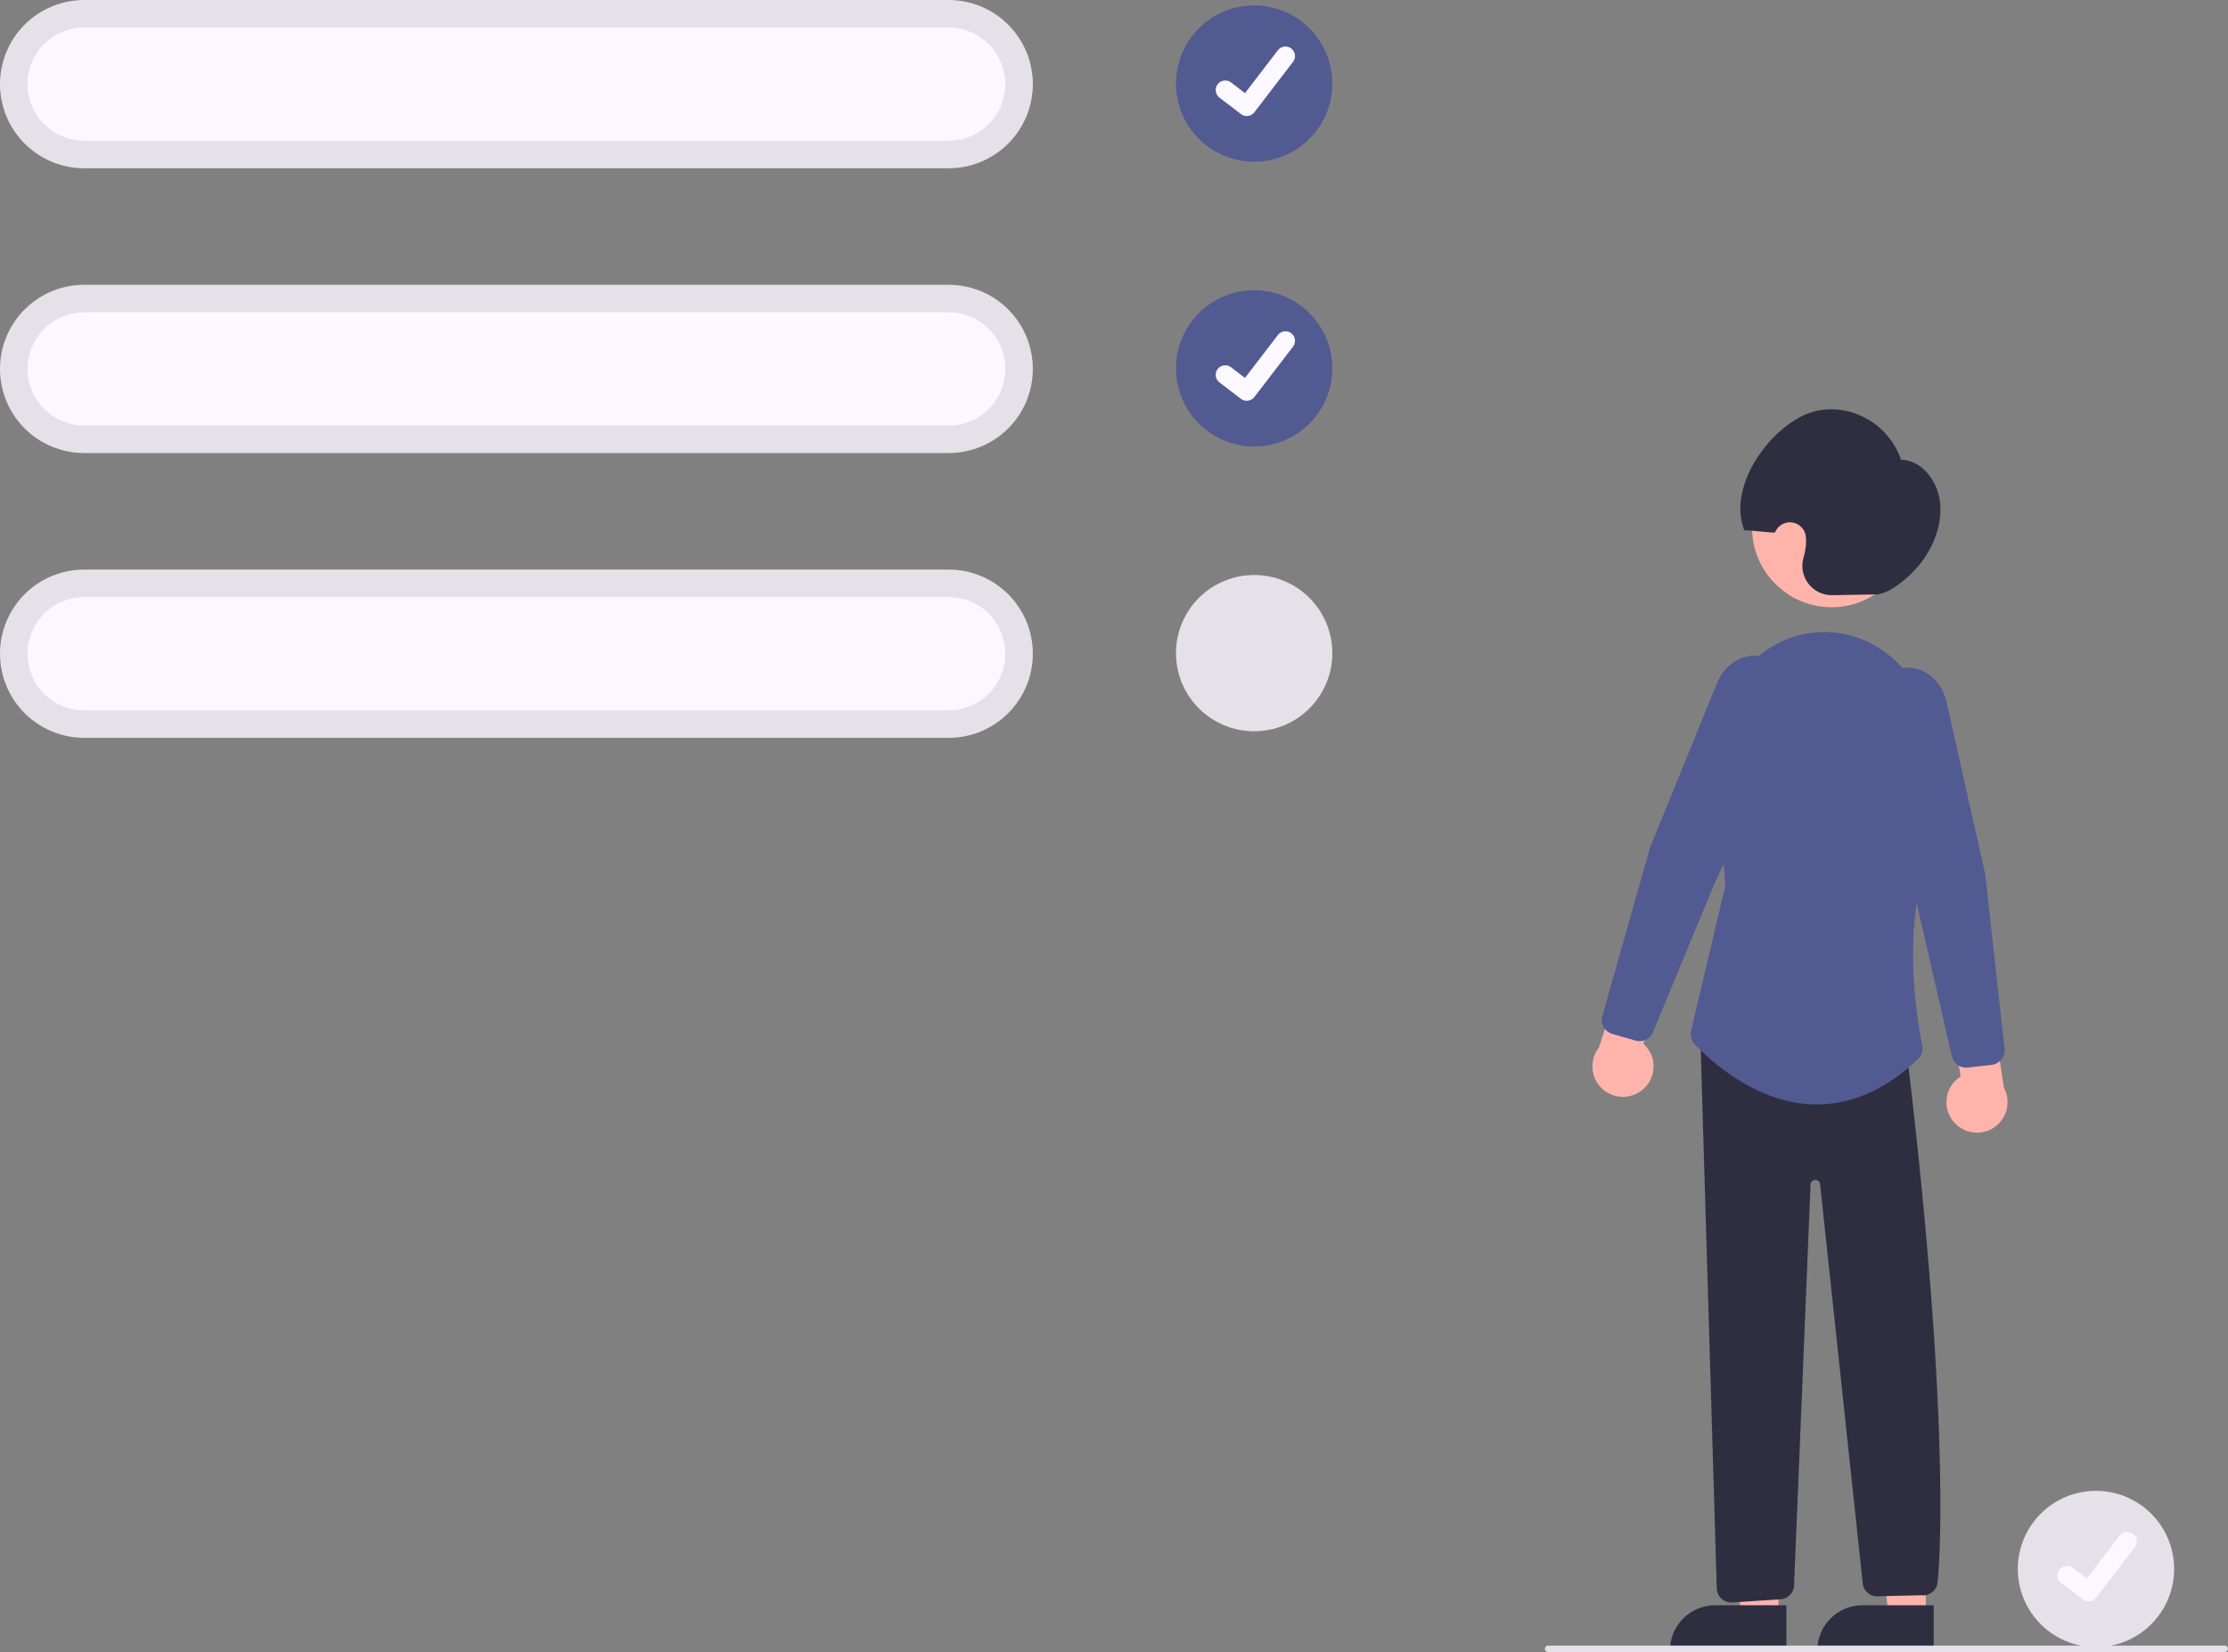 <svg width="716" height="531" viewBox="0 0 716 531" fill="none" xmlns="http://www.w3.org/2000/svg">
<rect x="0" y="0" width="716" height="531" fill="#808080" stroke="none"/>
<g clip-path="url(#clip0_14_90)">
<path d="M673.569 479.181C666.906 479.181 660.516 481.827 655.804 486.537C651.093 491.247 648.446 497.635 648.446 504.296C648.446 510.957 651.092 517.345 655.804 522.055C660.516 526.765 666.906 529.411 673.569 529.411C680.232 529.411 686.622 526.765 691.334 522.055C696.046 517.345 698.693 510.957 698.693 504.296C698.693 497.635 696.046 491.247 691.334 486.537C686.622 481.827 680.232 479.181 673.569 479.181Z" fill="#E4E1E9"/>
<path d="M671.186 514.726C670.524 514.728 669.88 514.514 669.351 514.117L669.318 514.092L662.409 508.809C662.089 508.564 661.821 508.258 661.619 507.909C661.417 507.56 661.286 507.175 661.233 506.775C661.18 506.375 661.206 505.969 661.31 505.58C661.415 505.19 661.594 504.825 661.84 504.505C662.085 504.185 662.391 503.916 662.74 503.715C663.09 503.513 663.475 503.382 663.875 503.329C664.275 503.277 664.681 503.303 665.071 503.408C665.46 503.512 665.826 503.692 666.146 503.937L670.621 507.368L681.195 493.576C681.441 493.257 681.746 492.988 682.095 492.787C682.444 492.585 682.83 492.454 683.229 492.401C683.629 492.349 684.035 492.375 684.424 492.479C684.813 492.583 685.178 492.763 685.498 493.008L685.499 493.009L685.434 493.1L685.501 493.009C686.146 493.505 686.568 494.236 686.675 495.043C686.781 495.849 686.563 496.665 686.069 497.311L673.63 513.526C673.343 513.899 672.973 514.202 672.549 514.409C672.126 514.617 671.66 514.724 671.188 514.723L671.186 514.726Z" fill="#FBF8FF"/>
<path d="M618.868 519.367L606.973 519.366L601.317 473.499L618.873 473.501L618.868 519.367Z" fill="#FFB4AB"/>
<path d="M598.477 515.968H621.418V530.407H584.033C584.033 528.511 584.407 526.634 585.133 524.882C585.859 523.13 586.923 521.538 588.264 520.197C589.605 518.856 591.197 517.793 592.95 517.067C594.702 516.342 596.581 515.968 598.477 515.968Z" fill="#2F2E41"/>
<path d="M571.526 519.367L559.631 519.366L553.975 473.499L571.53 473.501L571.526 519.367Z" fill="#FFB4AB"/>
<path d="M551.135 515.968H574.075V530.407H536.69C536.69 528.511 537.064 526.634 537.79 524.882C538.516 523.13 539.58 521.538 540.921 520.197C542.262 518.856 543.855 517.793 545.607 517.067C547.359 516.342 549.238 515.968 551.135 515.968Z" fill="#2F2E41"/>
<path d="M628.033 360.795C627.075 359.738 626.361 358.484 625.941 357.121C625.521 355.759 625.405 354.32 625.601 352.908C625.797 351.496 626.301 350.143 627.076 348.947C627.851 347.75 628.88 346.737 630.089 345.981L626.404 323.999L639.221 318.503L643.988 349.619C645.125 351.733 645.446 354.191 644.891 356.527C644.336 358.863 642.943 360.914 640.976 362.291C639.009 363.669 636.605 364.277 634.22 364.002C631.834 363.726 629.633 362.585 628.033 360.795Z" fill="#FFB4AB"/>
<path d="M527.69 350.408C528.808 349.524 529.72 348.405 530.359 347.13C530.999 345.856 531.351 344.457 531.391 343.031C531.431 341.606 531.158 340.189 530.591 338.881C530.024 337.572 529.177 336.404 528.11 335.458L535.376 314.387L523.644 306.849L513.8 336.75C512.33 338.648 511.607 341.02 511.768 343.415C511.93 345.81 512.965 348.063 514.677 349.746C516.389 351.43 518.659 352.427 521.057 352.549C523.456 352.671 525.815 351.909 527.69 350.408Z" fill="#FFB4AB"/>
<path d="M588.611 195.176C602.725 195.176 614.166 183.738 614.166 169.628C614.166 155.519 602.725 144.081 588.611 144.081C574.497 144.081 563.055 155.519 563.055 169.628C563.055 183.738 574.497 195.176 588.611 195.176Z" fill="#FFB4AB"/>
<path d="M526.899 334.643C526.461 334.643 526.025 334.582 525.604 334.46L518.155 332.322C516.965 331.979 515.96 331.179 515.358 330.097C514.757 329.015 514.607 327.74 514.942 326.548L530.314 272.291L551.751 219.685C553.882 214.456 558.335 211.026 563.373 210.735C565.673 210.622 567.957 211.179 569.948 212.338C571.938 213.497 573.55 215.208 574.587 217.264C575.74 219.464 576.373 221.899 576.438 224.382C576.502 226.865 575.996 229.33 574.959 231.587L550.593 284.854L531.223 331.748C530.87 332.604 530.271 333.337 529.501 333.852C528.731 334.368 527.826 334.643 526.899 334.643Z" fill="#525A92"/>
<path d="M603.032 191.053L588.832 191.305C587.353 191.334 585.888 191.016 584.555 190.375C583.222 189.734 582.058 188.789 581.157 187.616C580.257 186.443 579.644 185.074 579.37 183.621C579.095 182.168 579.166 180.671 579.576 179.25C579.88 178.223 580.108 177.176 580.258 176.116C580.418 174.961 580.449 173.791 580.352 172.628C580.262 171.464 579.779 170.365 578.982 169.511C578.185 168.657 577.122 168.1 575.966 167.929C574.81 167.759 573.631 167.986 572.622 168.574C571.612 169.161 570.833 170.074 570.41 171.163C568.023 171.197 562.937 170.419 560.549 170.453C555.48 157.462 566.527 140.462 578.418 134.077C590.541 127.568 606.278 134.19 610.925 147.757C617.374 147.873 622.614 154.231 623.446 161.389C624.277 168.547 621.331 176.022 616.825 181.508C612.318 186.994 606.401 190.993 603.032 191.053Z" fill="#2F2E41"/>
<path d="M556.358 515.085C555.207 515.079 554.099 514.651 553.243 513.882C552.388 513.113 551.844 512.057 551.715 510.914L546.447 333.843L612.817 338.566L612.868 338.992C627.867 464.5 622.74 507.947 622.686 508.371C622.649 509.013 622.481 509.641 622.19 510.215C621.9 510.789 621.494 511.297 620.999 511.707C620.503 512.117 619.928 512.421 619.31 512.599C618.692 512.777 618.043 512.826 617.405 512.742L602.738 513.094C601.626 512.968 600.596 512.448 599.834 511.628C599.073 510.809 598.63 509.743 598.587 508.625L584.883 380.374C584.798 380.041 584.599 379.748 584.32 379.548C584.041 379.347 583.7 379.25 583.357 379.276C583.004 379.275 582.662 379.396 582.389 379.619C582.115 379.843 581.928 380.154 581.86 380.5L576.565 509.171C576.621 510.366 576.216 511.536 575.433 512.44C574.651 513.344 573.551 513.913 572.36 514.029L556.823 515.062C556.668 515.077 556.513 515.085 556.358 515.085Z" fill="#2F2E41"/>
<path d="M583.898 355C583.501 355 583.105 354.994 582.707 354.982C563.622 354.407 548.691 339.973 544.57 335.563C544.045 335 543.667 334.317 543.471 333.573C543.275 332.83 543.266 332.049 543.445 331.301L554.455 284.739L551.534 244.259C551.075 238.641 551.812 232.99 553.696 227.677C555.58 222.364 558.568 217.511 562.465 213.436C565.711 210.008 569.657 207.317 574.035 205.546C578.413 203.776 583.121 202.967 587.839 203.174C606.417 204.06 621.073 220.661 621.206 240.966C621.411 272.415 620.485 274.575 620.181 275.285C610.909 296.917 615.973 327.282 617.746 336.074C617.904 336.858 617.86 337.67 617.616 338.432C617.373 339.194 616.938 339.882 616.355 340.429C606.157 350.102 595.243 355 583.898 355Z" fill="#525A92"/>
<path d="M631.828 343.164C630.769 343.164 629.741 342.804 628.914 342.143C628.086 341.483 627.506 340.562 627.27 339.53L615.911 290.063L600.688 233.523C600.038 231.125 599.947 228.611 600.42 226.173C600.894 223.734 601.921 221.437 603.422 219.457C604.786 217.602 606.658 216.182 608.812 215.367C610.966 214.553 613.31 214.381 615.561 214.87C620.481 215.989 624.306 220.107 625.544 225.618L637.983 280.984L644.187 337.091C644.321 338.321 643.962 339.555 643.19 340.522C642.417 341.49 641.294 342.113 640.064 342.255L632.364 343.133C632.186 343.154 632.007 343.164 631.828 343.164Z" fill="#525A92"/>
<path d="M304.865 54.088H27.053C19.878 54.088 12.997 51.239 7.924 46.167C2.85 41.095 0 34.217 0 27.044C0 19.872 2.85 12.993 7.924 7.921C12.997 2.849 19.878 0 27.053 0H304.865C312.04 0 318.921 2.849 323.995 7.921C329.068 12.993 331.918 19.872 331.918 27.044C331.918 34.217 329.068 41.095 323.995 46.167C318.921 51.239 312.04 54.088 304.865 54.088Z" fill="#E4E1E9"/>
<path d="M27.053 8.841C22.224 8.841 17.592 10.759 14.177 14.173C10.763 17.587 8.844 22.216 8.844 27.044C8.844 31.872 10.763 36.502 14.177 39.915C17.592 43.329 22.224 45.247 27.053 45.247H304.865C309.694 45.247 314.326 43.329 317.741 39.915C321.155 36.502 323.074 31.872 323.074 27.044C323.074 22.216 321.155 17.587 317.741 14.173C314.326 10.759 309.694 8.841 304.865 8.841H27.053Z" fill="#FBF8FF"/>
<path d="M403.04 1.749C396.377 1.749 389.987 4.395 385.275 9.105C380.564 13.815 377.917 20.203 377.917 26.864C377.917 33.525 380.564 39.913 385.275 44.623C389.987 49.333 396.377 51.979 403.04 51.979C409.703 51.979 416.094 49.333 420.805 44.623C425.517 39.913 428.164 33.525 428.164 26.864C428.164 20.203 425.517 13.815 420.805 9.105C416.094 4.395 409.703 1.749 403.04 1.749Z" fill="#525A92"/>
<path d="M400.657 37.294C399.996 37.296 399.352 37.082 398.823 36.685L398.79 36.66L391.881 31.377C391.561 31.132 391.292 30.826 391.09 30.477C390.888 30.128 390.757 29.743 390.704 29.343C390.651 28.943 390.678 28.537 390.782 28.148C390.886 27.758 391.066 27.393 391.311 27.073C391.557 26.753 391.863 26.485 392.212 26.283C392.561 26.081 392.947 25.95 393.346 25.897C393.746 25.845 394.153 25.871 394.542 25.976C394.932 26.08 395.297 26.26 395.617 26.505L400.092 29.936L410.667 16.144C410.912 15.825 411.218 15.556 411.567 15.355C411.916 15.153 412.301 15.022 412.701 14.969C413.1 14.917 413.506 14.943 413.895 15.047C414.285 15.151 414.65 15.331 414.97 15.576L414.971 15.577L414.905 15.668L414.972 15.577C415.618 16.073 416.04 16.804 416.146 17.611C416.253 18.417 416.035 19.233 415.54 19.879L403.102 36.094C402.814 36.467 402.444 36.77 402.02 36.977C401.597 37.185 401.131 37.292 400.66 37.291L400.657 37.294Z" fill="#FBF8FF"/>
<path d="M304.865 145.622H27.053C19.878 145.622 12.997 142.773 7.924 137.701C2.85 132.629 0 125.75 0 118.578C0 111.405 2.85 104.527 7.924 99.455C12.997 94.383 19.878 91.534 27.053 91.534H304.865C312.04 91.534 318.921 94.383 323.995 99.455C329.068 104.527 331.918 111.405 331.918 118.578C331.918 125.75 329.068 132.629 323.995 137.701C318.921 142.773 312.04 145.622 304.865 145.622Z" fill="#E4E1E9"/>
<path d="M27.053 100.375C22.224 100.375 17.592 102.293 14.177 105.707C10.763 109.12 8.844 113.75 8.844 118.578C8.844 123.406 10.763 128.035 14.177 131.449C17.592 134.863 22.224 136.781 27.053 136.781H304.865C309.694 136.781 314.326 134.863 317.741 131.449C321.155 128.035 323.074 123.406 323.074 118.578C323.074 113.75 321.155 109.12 317.741 105.707C314.326 102.293 309.694 100.375 304.865 100.375H27.053Z" fill="#FBF8FF"/>
<path d="M403.04 93.282C396.377 93.282 389.987 95.928 385.275 100.638C380.564 105.348 377.917 111.737 377.917 118.398C377.917 125.059 380.564 131.447 385.275 136.157C389.987 140.867 396.377 143.513 403.04 143.513C409.703 143.513 416.094 140.867 420.805 136.157C425.517 131.447 428.164 125.059 428.164 118.398C428.164 111.737 425.517 105.348 420.805 100.638C416.094 95.928 409.703 93.282 403.04 93.282Z" fill="#525A92"/>
<path d="M400.657 128.828C399.996 128.829 399.352 128.615 398.823 128.219L398.79 128.194L391.881 122.911C391.561 122.666 391.292 122.36 391.09 122.011C390.888 121.662 390.757 121.276 390.704 120.877C390.651 120.477 390.678 120.071 390.782 119.681C390.886 119.292 391.066 118.927 391.311 118.607C391.557 118.287 391.863 118.018 392.212 117.817C392.561 117.615 392.947 117.484 393.346 117.431C393.746 117.379 394.153 117.405 394.542 117.509C394.932 117.614 395.297 117.794 395.617 118.039L400.092 121.47L410.667 107.678C410.912 107.358 411.218 107.09 411.567 106.888C411.916 106.687 412.301 106.556 412.701 106.503C413.1 106.45 413.506 106.477 413.895 106.581C414.285 106.685 414.65 106.865 414.97 107.11L414.971 107.111L414.905 107.202L414.972 107.111C415.618 107.606 416.04 108.338 416.146 109.144C416.253 109.951 416.035 110.767 415.54 111.413L403.102 127.628C402.814 128.001 402.444 128.304 402.02 128.511C401.597 128.719 401.131 128.826 400.66 128.825L400.657 128.828Z" fill="#FBF8FF"/>
<path d="M304.865 237.156H27.053C19.878 237.156 12.997 234.306 7.924 229.235C2.85 224.163 0 217.284 0 210.112C0 202.939 2.85 196.06 7.924 190.988C12.997 185.917 19.878 183.067 27.053 183.067H304.865C312.04 183.067 318.921 185.917 323.995 190.988C329.068 196.06 331.918 202.939 331.918 210.112C331.918 217.284 329.068 224.163 323.995 229.235C318.921 234.306 312.04 237.156 304.865 237.156Z" fill="#E4E1E9"/>
<path d="M27.053 191.909C22.224 191.909 17.592 193.827 14.177 197.24C10.763 200.654 8.844 205.284 8.844 210.112C8.844 214.939 10.763 219.569 14.177 222.983C17.592 226.396 22.224 228.314 27.053 228.314H304.865C309.694 228.314 314.326 226.396 317.741 222.983C321.155 219.569 323.074 214.939 323.074 210.112C323.074 205.284 321.155 200.654 317.741 197.24C314.326 193.827 309.694 191.909 304.865 191.909H27.053Z" fill="#FBF8FF"/>
<path d="M403.04 184.816C396.377 184.816 389.987 187.462 385.275 192.172C380.564 196.882 377.917 203.27 377.917 209.931C377.917 216.592 380.564 222.98 385.275 227.691C389.987 232.401 396.377 235.047 403.04 235.047C409.703 235.047 416.094 232.401 420.805 227.691C425.517 222.981 428.164 216.592 428.164 209.931C428.164 203.27 425.517 196.882 420.805 192.172C416.094 187.462 409.703 184.816 403.04 184.816Z" fill="#E4E1E9"/>
<path d="M714.96 531H497.497C497.221 531 496.956 530.89 496.761 530.695C496.566 530.5 496.456 530.235 496.456 529.96C496.456 529.684 496.566 529.419 496.761 529.224C496.956 529.029 497.221 528.919 497.497 528.919H714.96C715.236 528.919 715.501 529.029 715.696 529.224C715.891 529.419 716.001 529.684 716.001 529.96C716.001 530.235 715.891 530.5 715.696 530.695C715.501 530.89 715.236 531 714.96 531Z" fill="#E4E1E9"/>
</g>
<defs>
<clipPath id="clip0_14_90">
<rect width="716" height="531" fill="white"/>
</clipPath>
</defs>
</svg>
